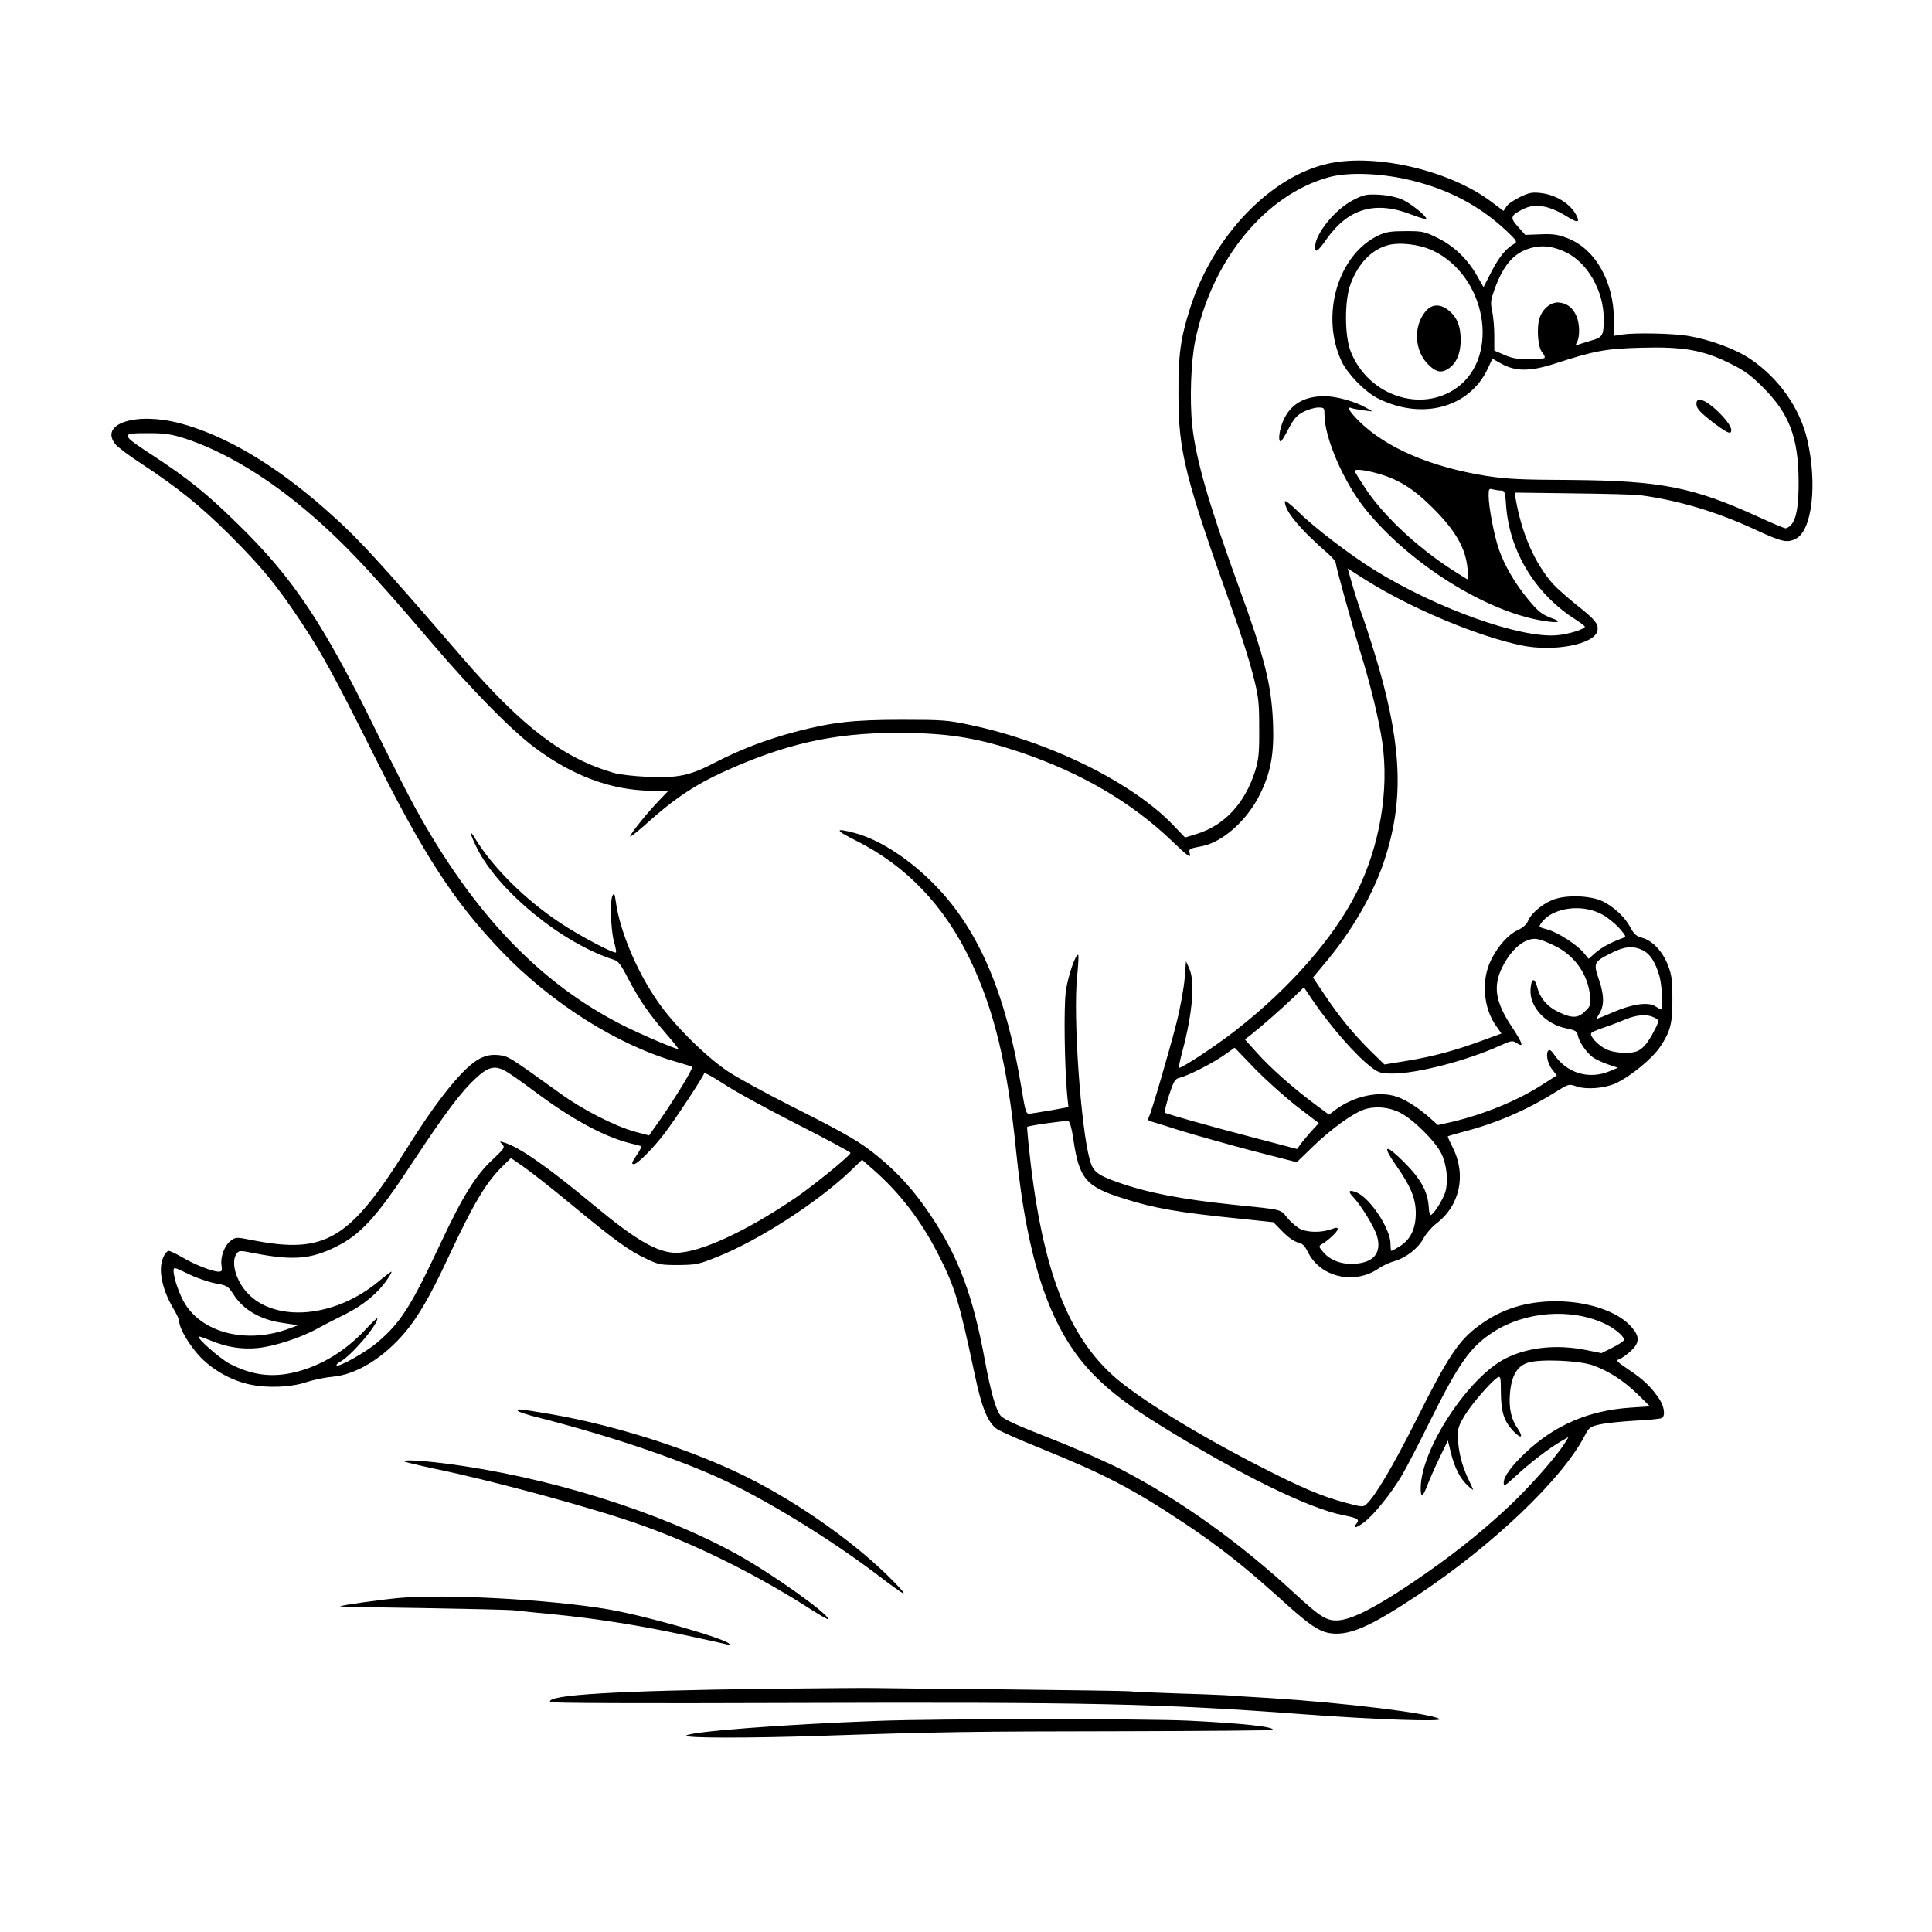 <?xml version="1.0" standalone="no"?>
<!DOCTYPE svg PUBLIC "-//W3C//DTD SVG 20010904//EN"
 "http://www.w3.org/TR/2001/REC-SVG-20010904/DTD/svg10.dtd">
<svg version="1.0" xmlns="http://www.w3.org/2000/svg"
 width="1024pt" height="1024pt" viewBox="0 0 1024 1024"
 preserveAspectRatio="xMidYMid meet">
<g transform="translate(0,1024) scale(0.1,-0.1)"
fill="#000000" stroke="none">
<path d="M7045 9374 c-309 -65 -617 -386 -738 -770 -50 -158 -62 -244 -61
-454 0 -305 34 -439 292 -1161 39 -108 85 -254 103 -325 30 -118 33 -143 33
-284 1 -133 -3 -165 -21 -225 -54 -172 -163 -290 -310 -335 l-62 -19 -63 66
c-217 226 -650 440 -1073 530 -121 26 -146 28 -365 28 -260 0 -371 -13 -566
-64 -153 -41 -289 -93 -419 -160 -139 -73 -203 -86 -369 -78 -67 3 -143 12
-171 20 -268 77 -486 243 -806 613 -467 541 -551 632 -729 789 -267 234 -526
387 -764 451 -233 62 -431 -1 -345 -110 12 -15 71 -60 133 -100 203 -134 319
-228 472 -380 174 -174 249 -266 379 -461 115 -175 171 -277 378 -690 271
-545 433 -794 687 -1059 265 -276 620 -499 932 -586 39 -11 73 -22 76 -25 7
-6 -81 -152 -164 -272 l-64 -91 -72 19 c-109 30 -280 117 -402 206 -271 195
-271 195 -324 201 -39 3 -61 -1 -96 -17 -85 -42 -221 -208 -391 -480 -302
-482 -431 -559 -813 -485 -91 18 -92 18 -120 -3 -32 -24 -55 -86 -48 -130 4
-28 2 -33 -15 -33 -33 0 -129 38 -191 75 -33 19 -66 35 -74 35 -8 0 -22 -17
-30 -37 -27 -64 -4 -172 58 -274 15 -25 28 -54 28 -63 0 -38 58 -134 117 -194
68 -68 164 -121 261 -141 92 -19 215 -14 295 13 40 13 103 26 140 29 126 11
272 101 387 239 66 79 131 190 221 383 138 295 204 407 293 494 l44 43 61 -42
c34 -23 151 -114 259 -204 234 -193 306 -245 398 -288 64 -31 76 -33 169 -33
94 1 107 3 206 43 221 88 529 287 706 455 l62 60 58 -51 c138 -120 253 -269
341 -441 92 -178 114 -250 197 -640 38 -183 71 -264 122 -297 17 -11 118 -56
225 -99 343 -139 488 -214 768 -400 181 -121 314 -226 495 -389 170 -155 220
-188 289 -194 98 -8 208 42 451 204 398 265 762 612 882 840 25 49 30 52 82
64 31 7 115 16 187 20 71 3 136 10 142 14 20 12 13 61 -14 102 -41 61 -83 102
-161 154 -63 42 -70 50 -52 55 12 4 39 23 60 42 51 46 52 79 3 133 -73 81
-231 133 -399 133 -159 -1 -286 -41 -405 -128 -109 -80 -164 -163 -330 -494
-121 -241 -221 -412 -267 -453 -18 -17 -24 -16 -111 7 -126 34 -233 79 -457
194 -340 174 -653 368 -777 481 -250 227 -382 590 -447 1230 -4 47 -8 86 -7
87 5 7 207 35 218 31 9 -4 18 -37 26 -90 31 -216 66 -258 269 -321 159 -51
292 -74 611 -106 l181 -19 49 -50 c29 -30 61 -52 80 -57 25 -5 37 -17 55 -53
66 -132 245 -173 373 -86 21 15 60 33 86 40 63 19 126 69 154 122 13 24 43 59
67 77 125 95 160 258 87 402 -16 32 -28 59 -26 60 1 2 38 12 81 24 171 44 332
113 480 205 80 50 80 50 120 36 52 -18 147 -11 206 15 78 35 197 132 239 196
54 81 65 123 64 257 0 96 -4 125 -24 175 -28 73 -82 129 -135 144 -33 9 -44
19 -64 56 -28 53 -83 105 -143 136 -58 30 -175 37 -249 16 -62 -18 -130 -72
-149 -116 -8 -20 -27 -38 -56 -51 -53 -26 -105 -85 -142 -160 -52 -106 -40
-254 28 -348 l28 -40 -96 -35 c-145 -54 -263 -86 -401 -109 l-123 -20 -75 73
c-93 93 -163 178 -242 296 l-62 92 61 73 c142 167 256 364 316 543 103 310 96
590 -26 1021 -23 79 -59 194 -80 254 -22 60 -50 147 -63 193 l-24 84 96 -61
c240 -151 594 -299 826 -347 170 -35 383 5 401 76 9 36 -9 59 -109 138 -50 40
-107 91 -126 112 -97 111 -164 263 -197 447 l-6 37 308 -4 c170 -2 332 -6 359
-10 201 -27 404 -87 612 -184 139 -64 166 -70 212 -46 86 44 114 291 60 524
-39 168 -152 328 -303 429 -79 53 -216 103 -331 122 -81 13 -279 17 -345 7
l-45 -7 -1 87 c-1 204 -101 377 -250 432 -47 18 -75 22 -139 19 l-81 -3 -38
43 c-44 48 -41 59 25 93 66 33 137 21 235 -39 55 -35 70 -33 49 7 -31 61 -110
110 -191 118 -45 5 -62 1 -109 -22 -31 -15 -63 -37 -71 -50 l-15 -23 -65 49
c-218 164 -605 256 -859 203z m447 -93 c195 -49 357 -137 493 -265 54 -51 58
-58 41 -68 -44 -25 -79 -68 -120 -146 l-43 -84 -33 58 c-50 89 -122 159 -209
202 -71 35 -80 37 -170 37 -77 0 -105 -4 -143 -22 -216 -100 -312 -424 -197
-669 33 -68 123 -160 191 -195 234 -118 485 -51 583 156 l25 54 46 -26 c77
-43 155 -43 289 1 208 67 265 78 455 83 222 6 326 -12 469 -83 77 -38 110 -62
176 -128 138 -138 186 -264 188 -491 1 -134 -11 -205 -40 -237 -9 -10 -22 -18
-29 -18 -7 0 -71 27 -143 60 -348 159 -518 192 -996 196 -268 1 -341 5 -450
22 -292 47 -527 148 -669 287 -54 53 -71 83 -42 72 7 -3 35 -8 62 -12 l49 -6
-35 20 c-57 33 -158 61 -220 61 -106 0 -177 -41 -216 -124 -23 -49 -32 -116
-16 -116 4 0 23 31 42 68 29 55 44 71 80 90 24 12 59 22 77 22 32 0 33 -2 33
-38 0 -123 103 -360 218 -502 234 -289 641 -544 945 -591 73 -12 98 -6 51 11
-59 21 -79 36 -132 100 -71 85 -128 183 -157 267 -26 75 -55 226 -55 287 0 35
2 38 23 32 12 -3 31 -6 43 -6 19 0 22 -7 27 -84 19 -242 157 -467 370 -601 26
-17 47 -33 47 -36 0 -14 -87 -41 -150 -46 -194 -16 -636 142 -964 345 -129 80
-318 224 -403 308 -42 41 -73 65 -73 56 0 -51 77 -144 233 -280 20 -18 37 -39
37 -47 0 -17 87 -330 130 -470 53 -170 98 -356 116 -476 38 -256 -13 -555
-136 -800 -123 -243 -356 -509 -643 -732 -102 -80 -280 -197 -298 -197 -3 0 5
39 18 88 54 202 68 370 36 440 l-17 37 -7 -90 c-4 -50 -23 -156 -43 -235 -40
-157 -133 -475 -147 -501 -6 -12 -4 -18 9 -22 9 -2 85 -26 167 -52 83 -25 253
-73 379 -106 l229 -59 91 88 c94 90 205 170 265 191 59 20 132 14 191 -16 70
-35 189 -153 220 -218 28 -58 37 -143 21 -201 -11 -40 -64 -124 -79 -124 -4 0
-8 18 -9 39 -5 85 -41 151 -131 241 -100 100 -119 93 -43 -16 78 -111 105
-176 105 -254 0 -82 -28 -140 -84 -175 -22 -14 -42 -25 -45 -25 -3 0 -5 17 -5
38 0 79 -108 242 -180 272 -40 16 -48 7 -20 -22 42 -43 117 -165 129 -211 24
-86 -16 -137 -114 -145 -70 -6 -134 17 -171 61 -25 29 -25 32 -9 42 35 20 85
67 85 80 0 10 -7 10 -37 -1 -50 -17 -115 -17 -157 0 -18 8 -50 34 -71 59 -42
50 -17 44 -290 72 -279 29 -458 64 -617 121 -103 37 -125 55 -142 117 -48 173
-89 763 -67 971 6 60 9 112 6 114 -12 13 -55 -112 -66 -193 -11 -87 -7 -386 7
-546 l7 -67 -94 -17 c-52 -9 -103 -17 -113 -18 -17 -2 -22 13 -42 136 -80 491
-222 829 -449 1066 -136 142 -299 250 -435 286 -108 29 -106 16 6 -40 268
-134 470 -346 608 -636 126 -265 196 -556 241 -1004 61 -607 187 -967 419
-1199 88 -88 185 -161 343 -259 419 -260 791 -443 973 -478 76 -15 88 -22 70
-44 -23 -28 -4 -26 38 5 51 37 147 156 204 253 23 40 89 166 146 282 154 310
214 395 335 474 171 111 415 129 593 45 55 -26 107 -71 101 -87 -2 -6 -29 -24
-61 -40 l-58 -29 -79 16 c-157 32 -310 16 -429 -44 -199 -100 -450 -484 -450
-688 0 -53 11 -48 35 15 10 26 38 91 63 143 l46 95 16 -65 c20 -81 49 -136 90
-175 18 -16 31 -25 28 -20 -2 6 -16 35 -30 65 -31 68 -48 138 -51 210 -1 48 3
63 37 119 38 62 144 184 175 201 14 7 16 -3 16 -78 1 -104 15 -151 62 -203 43
-47 61 -42 28 8 -36 51 -48 108 -42 186 8 96 38 147 97 165 66 20 268 11 341
-14 84 -30 164 -81 238 -153 l66 -65 -106 -7 c-218 -15 -398 -92 -553 -238
-75 -71 -116 -127 -116 -159 0 -22 5 -19 63 34 71 67 181 151 241 185 l40 23
-21 -34 c-47 -74 -183 -228 -292 -331 -154 -145 -320 -276 -521 -411 -189
-127 -311 -190 -385 -196 -61 -5 -97 17 -230 140 -292 270 -607 496 -917 657
-73 38 -243 113 -378 166 -182 71 -251 103 -267 122 -25 31 -52 126 -83 293
-63 344 -141 552 -289 771 -84 125 -164 215 -271 304 -98 81 -165 121 -471
275 -130 66 -279 147 -330 181 -119 79 -293 252 -377 377 -110 160 -198 373
-218 523 -6 42 -9 48 -17 33 -15 -26 -10 -180 7 -244 9 -30 13 -56 11 -58 -9
-9 -199 91 -298 158 -186 124 -356 293 -450 448 -33 55 -26 21 11 -53 114
-229 452 -505 726 -592 23 -7 38 -27 75 -99 59 -113 110 -187 200 -291 40 -46
70 -83 66 -83 -17 0 -206 81 -298 128 -437 222 -787 589 -1095 1148 -34 61
-131 252 -216 425 -275 560 -435 799 -728 1084 -163 160 -259 237 -451 363
-171 112 -172 117 -12 116 81 0 116 -6 185 -28 193 -63 405 -187 607 -352 209
-172 357 -327 708 -739 210 -246 414 -454 540 -548 201 -150 407 -226 617
-228 l90 -1 -50 -52 c-59 -61 -152 -176 -152 -189 0 -5 32 20 71 54 174 157
283 228 482 314 318 137 574 187 927 180 227 -4 374 -30 591 -103 321 -109
585 -264 798 -467 83 -80 103 -95 98 -73 -8 29 -6 30 63 43 112 22 241 138
309 277 58 118 75 218 68 383 -9 199 -45 341 -179 709 -161 443 -229 678 -249
861 -14 133 -7 339 16 450 88 428 372 774 709 866 106 29 290 21 448 -20z
m100 -368 c285 -133 361 -559 131 -727 -190 -138 -472 -43 -564 191 -33 84
-33 271 -1 357 40 107 107 179 193 205 62 19 169 7 241 -26z m703 -8 c117 -53
205 -205 205 -354 0 -91 -5 -99 -69 -117 -31 -9 -62 -19 -70 -22 -11 -4 -11
-1 -2 16 15 28 14 96 -3 135 -18 43 -46 67 -88 73 -43 7 -91 -29 -108 -82 -17
-52 -9 -158 15 -183 10 -12 15 -24 11 -28 -4 -4 -42 -7 -84 -7 -59 0 -89 5
-129 23 l-53 23 0 79 c0 43 -5 101 -11 129 -10 45 -8 59 11 113 51 142 111
206 213 227 54 10 100 3 162 -25z m-1010 -1170 c121 -31 202 -80 311 -189 119
-119 172 -212 182 -318 l5 -62 -39 24 c-204 123 -402 303 -507 461 -31 47 -57
89 -57 93 0 10 43 7 105 -9z m1207 -2342 c28 -15 68 -48 90 -72 39 -45 39 -46
16 -54 -65 -24 -109 -49 -142 -77 l-36 -32 -27 33 c-35 42 -135 106 -187 121
-23 6 -42 13 -44 14 -10 6 22 45 51 63 78 48 195 50 279 4z m-256 -164 c107
-50 179 -150 191 -264 5 -50 4 -56 -25 -84 -37 -38 -69 -39 -137 -7 -62 28
-102 74 -117 132 -15 56 -32 51 -36 -10 -6 -92 79 -185 192 -207 47 -10 55
-15 59 -38 7 -34 45 -89 78 -114 15 -11 51 -28 80 -38 l54 -18 -40 -17 c-113
-49 -233 -12 -301 91 -9 14 -20 22 -25 19 -18 -11 -9 -68 16 -100 l26 -34 -72
-46 c-132 -86 -308 -158 -482 -200 l-76 -17 -38 34 c-60 54 -129 99 -179 116
-96 33 -229 4 -330 -72 l-30 -23 -78 58 c-113 84 -234 191 -305 271 l-63 70
29 22 c56 44 169 143 226 198 l58 56 41 -61 c101 -149 238 -305 322 -367 34
-25 48 -29 108 -29 129 0 392 68 568 148 60 27 67 28 88 14 41 -27 34 -4 -26
87 -87 131 -100 214 -49 316 32 65 78 116 121 136 47 21 67 18 152 -22z m470
-25 c38 -18 67 -61 89 -136 14 -48 21 -178 10 -178 -3 0 -17 7 -31 16 -37 25
-122 13 -222 -30 -46 -20 -86 -36 -88 -36 -2 0 2 10 10 23 29 44 30 97 2 181
-32 93 -30 98 67 146 67 34 113 38 163 14z m59 -356 c31 -14 31 -17 0 -76 -29
-56 -53 -85 -82 -101 -35 -18 -129 -14 -172 9 -41 20 -84 66 -78 83 1 5 27 17
57 27 30 10 82 29 115 43 65 28 120 34 160 15z m-1895 -469 l120 -92 -38 -41
c-20 -23 -46 -53 -57 -68 l-20 -28 -210 55 c-246 64 -484 131 -492 138 -2 3 8
44 23 92 24 73 32 87 54 92 46 11 164 71 230 115 l64 45 104 -108 c57 -59 157
-149 222 -200z m-4165 168 c28 -18 103 -72 167 -120 180 -131 340 -215 473
-248 28 -6 52 -13 54 -15 2 -2 -8 -22 -23 -44 -29 -44 -31 -50 -16 -50 19 0
102 84 163 164 57 75 201 293 209 317 2 6 47 -19 101 -54 53 -36 228 -132 387
-213 160 -81 289 -151 288 -155 -6 -18 -197 -173 -292 -238 -263 -179 -508
-291 -633 -291 -97 0 -213 67 -433 250 -249 207 -400 312 -480 335 -23 7 -24
6 -8 -10 15 -16 12 -21 -48 -78 -93 -86 -160 -194 -278 -445 -160 -341 -213
-423 -338 -529 -59 -50 -203 -131 -214 -120 -3 3 5 11 17 18 59 31 199 194
199 231 0 5 -28 -21 -62 -58 -107 -114 -231 -190 -366 -225 -129 -33 -236 -19
-357 44 -51 28 -172 134 -162 143 2 2 31 -8 65 -22 86 -35 165 -47 247 -39 86
8 228 54 315 102 36 20 105 55 153 79 92 46 170 110 219 182 16 23 26 42 23
42 -3 0 -35 -24 -71 -54 -266 -219 -627 -216 -738 6 -29 57 -33 114 -12 143
13 18 17 18 97 2 203 -39 298 -31 432 36 130 65 214 157 403 445 179 271 259
377 339 450 71 65 106 69 180 19z m-1564 -1109 c62 -11 68 -15 94 -55 53 -85
144 -138 265 -155 l80 -12 -43 -16 c-220 -84 -455 -30 -555 127 -30 48 -62
139 -62 178 0 20 4 19 78 -17 42 -21 107 -43 143 -50z"/>
<path d="M7173 9180 c-96 -48 -203 -180 -203 -250 0 -33 15 -23 60 41 116 165
259 207 453 131 42 -16 77 -26 77 -22 0 16 -84 83 -129 103 -28 12 -75 22
-121 25 -69 3 -80 1 -137 -28z"/>
<path d="M8992 8093 c2 -20 24 -43 86 -91 56 -43 87 -61 94 -54 16 16 -15 63
-77 121 -66 59 -109 70 -103 24z"/>
<path d="M7556 8590 c-66 -79 -60 -209 14 -282 45 -45 76 -48 119 -13 36 31
53 79 53 146 -1 70 -18 113 -58 149 -47 41 -93 41 -128 0z"/>
<path d="M2746 2761 c5 -5 47 -19 94 -31 380 -96 767 -226 1005 -339 236 -113
554 -308 795 -490 167 -127 185 -135 100 -47 -191 197 -495 414 -779 556 -295
147 -698 276 -1049 336 -159 27 -181 29 -166 15z"/>
<path d="M2143 2494 c3 -3 78 -21 167 -40 314 -65 849 -211 1091 -298 293
-104 618 -266 903 -450 47 -30 86 -52 86 -48 0 29 -293 237 -475 339 -414 231
-1023 420 -1570 488 -123 15 -213 19 -202 9z"/>
<path d="M2110 1770 c-104 -10 -302 -38 -307 -44 -2 -2 193 -6 434 -9 241 -4
461 -9 488 -12 28 -3 120 -13 205 -21 227 -22 454 -58 693 -109 117 -25 221
-48 232 -51 14 -4 17 -3 10 4 -29 30 -447 149 -640 182 -308 53 -874 83 -1115
60z"/>
<path d="M4070 1289 c-805 -10 -1178 -32 -1154 -70 4 -6 452 -8 1297 -5 1544
5 1939 -3 2697 -60 375 -28 744 -41 720 -25 -47 30 -494 85 -900 111 -91 5
-196 12 -235 15 -38 2 -160 7 -270 10 -110 4 -218 8 -240 11 -22 2 -323 6
-670 10 -346 3 -655 6 -685 7 -30 1 -282 -1 -560 -4z"/>
<path d="M4655 1119 c-511 -19 -997 -57 -1018 -78 -14 -14 341 -14 723 -1 621
21 800 23 1572 24 443 1 809 4 813 7 15 16 -156 35 -444 49 -233 11 -1331 11
-1646 -1z"/>
</g>
</svg>
